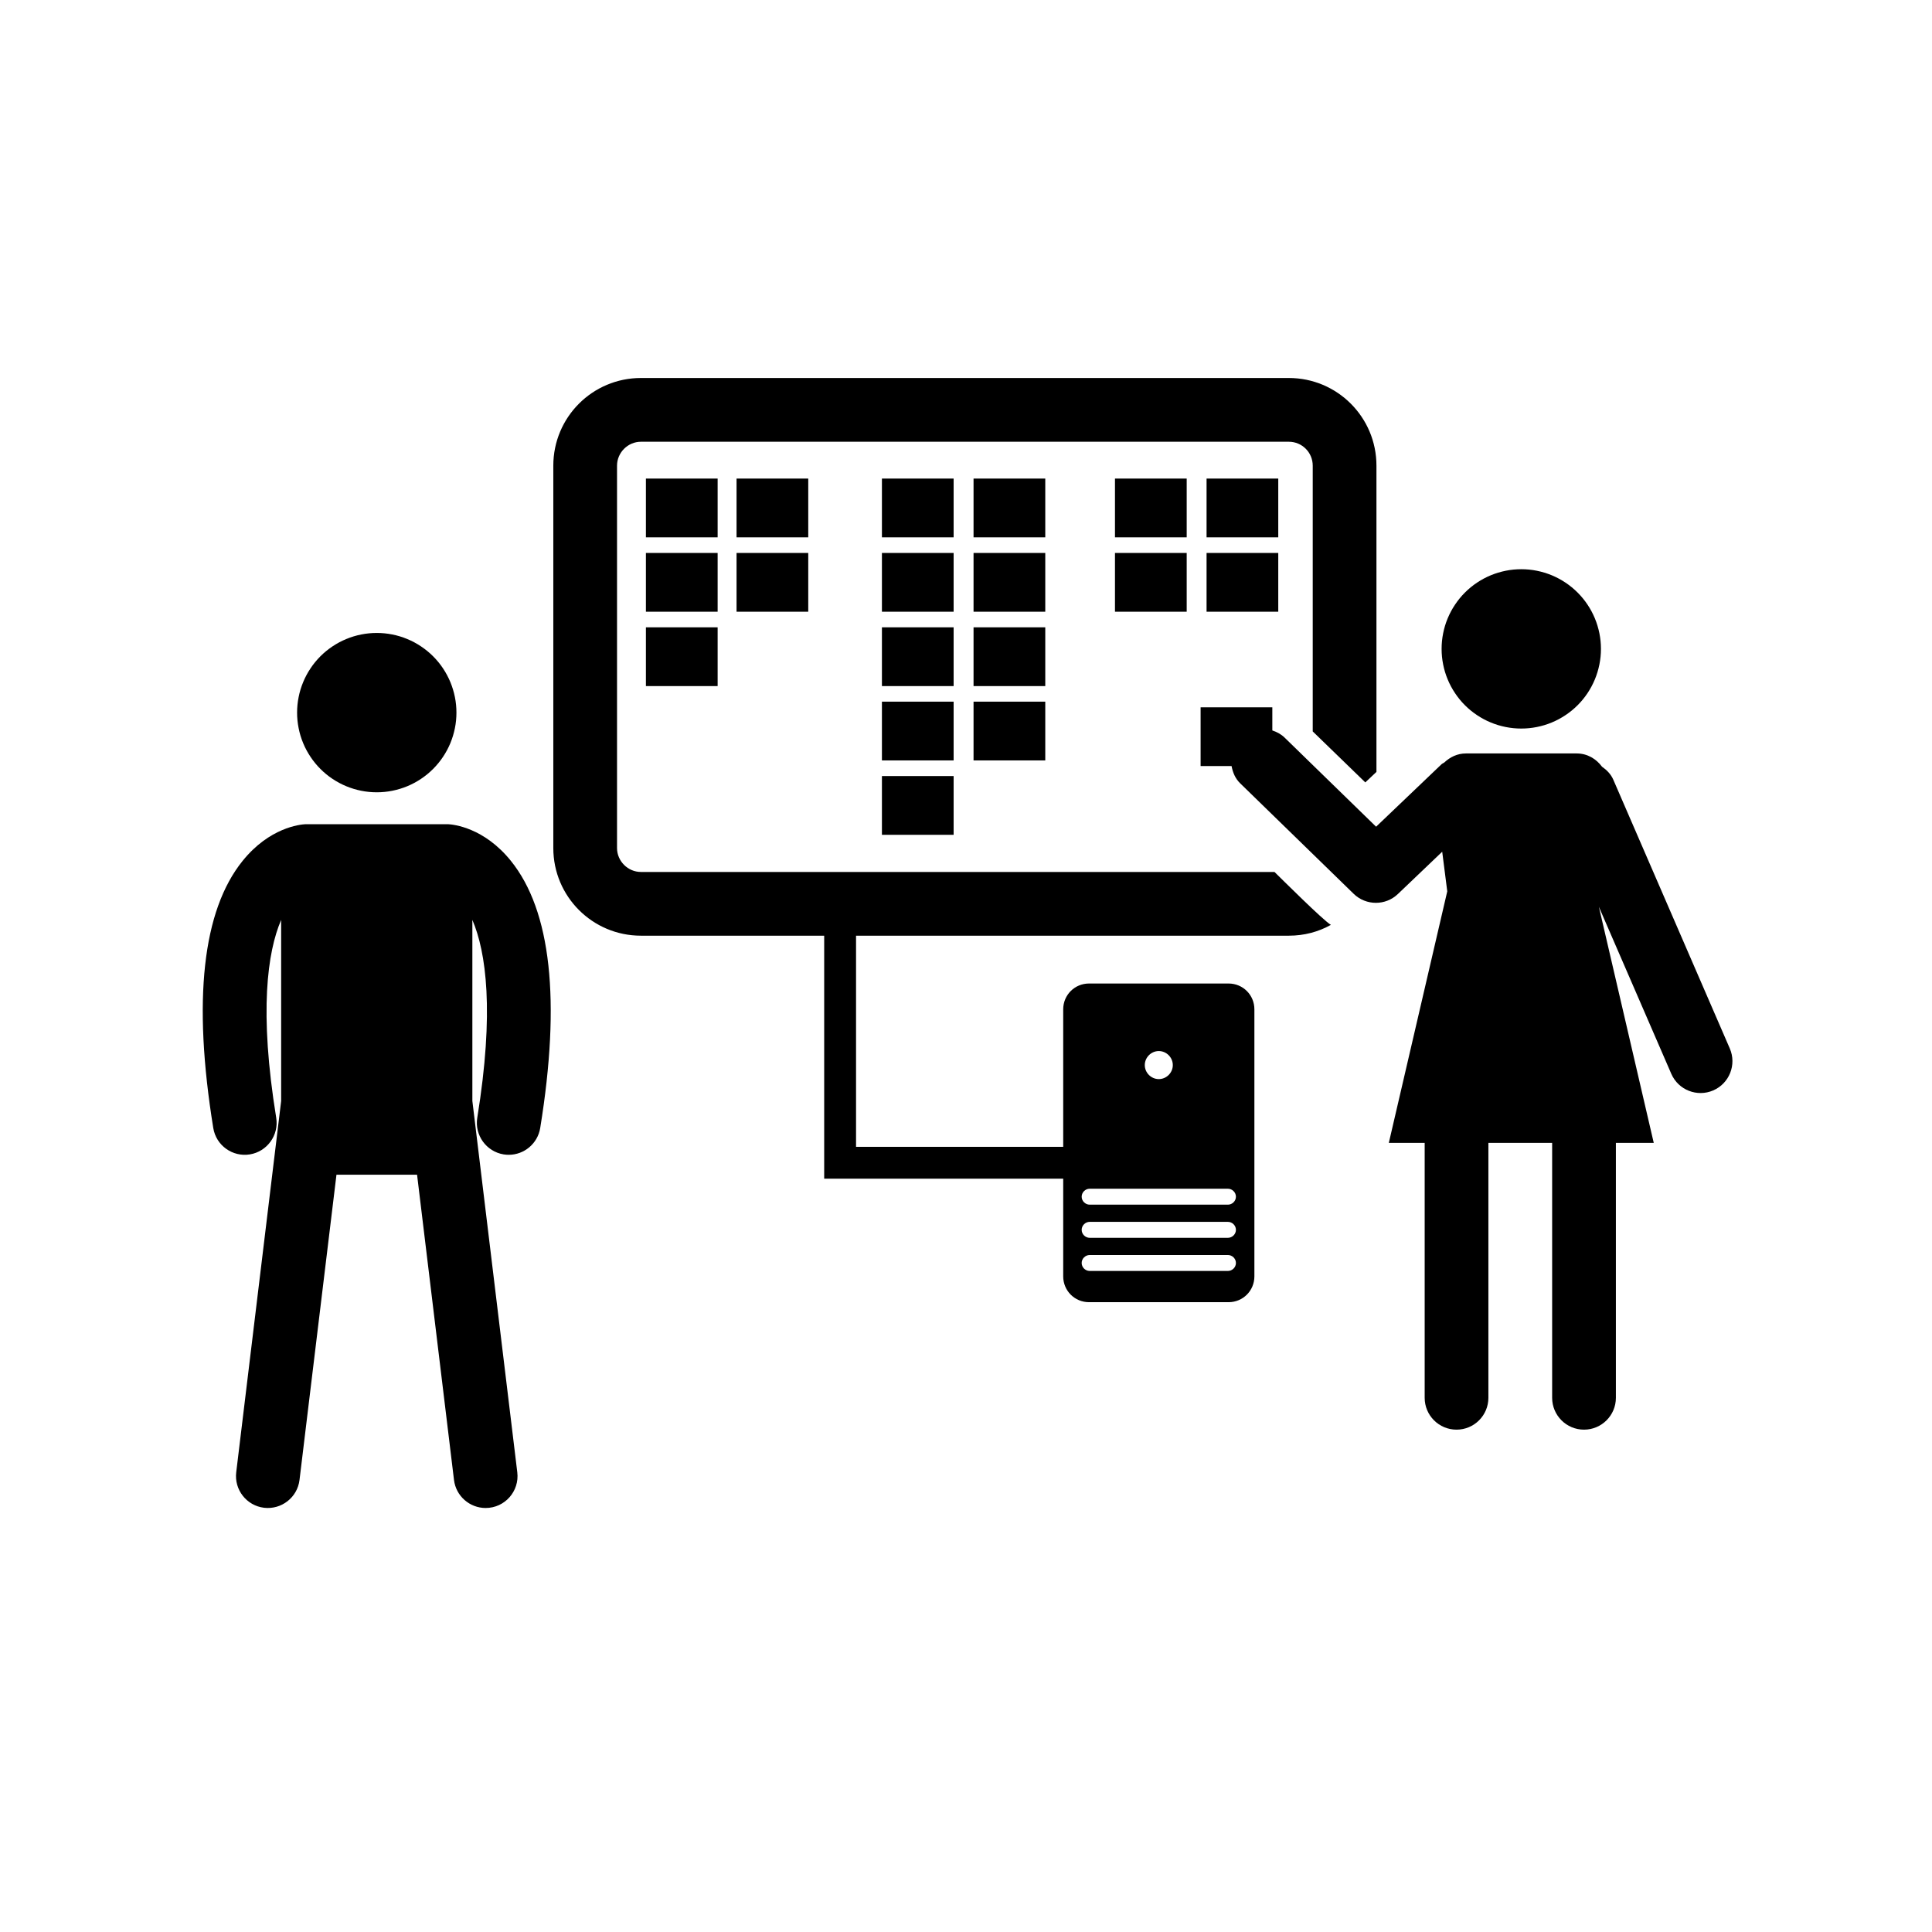 <svg xmlns="http://www.w3.org/2000/svg" xmlns:xlink="http://www.w3.org/1999/xlink" width="400" zoomAndPan="magnify" viewBox="0 0 300 300" height="400" preserveAspectRatio="xMidYMid meet" version="1.0"><defs><clipPath id="7570c5776c"><path d="M 85 58.48 L 214 58.48 L 214 203 L 85 203 Z M 85 58.48 " clip-rule="nonzero"/></clipPath><clipPath id="492fd47ecc"><path d="M 31 127 L 86 127 L 86 234.73 L 31 234.73 Z M 31 127 " clip-rule="nonzero"/></clipPath></defs><g clip-path="url(#7570c5776c)"><path fill="currentColor" d="M 197.902 135.398 L 99.523 135.398 C 97.496 135.398 95.812 133.715 95.812 131.688 L 95.812 72.305 C 95.812 70.277 97.496 68.594 99.523 68.594 L 200.129 68.594 C 202.207 68.594 203.84 70.277 203.84 72.305 L 203.84 113.574 L 212.004 121.492 L 213.734 119.859 L 213.734 72.305 C 213.734 64.785 207.648 58.695 200.129 58.695 L 99.523 58.695 C 92.004 58.695 85.918 64.785 85.918 72.305 L 85.918 131.688 C 85.918 139.207 92.004 145.293 99.523 145.293 L 127.98 145.293 L 127.98 183.027 L 165.094 183.027 L 165.094 198.195 C 165.094 200.422 166.875 202.203 169.102 202.203 L 190.773 202.203 C 193 202.203 194.781 200.422 194.781 198.195 L 194.781 156.727 C 194.781 154.5 193 152.719 190.773 152.719 L 169.102 152.719 C 166.875 152.719 165.094 154.5 165.094 156.727 L 165.094 178.078 L 132.926 178.078 L 132.926 145.293 L 200.129 145.293 C 202.504 145.293 204.73 144.699 206.66 143.613 C 205.453 142.91 198.992 136.461 197.902 135.398 Z M 190.676 197.352 L 169.199 197.352 C 168.555 197.352 167.961 196.809 167.961 196.113 C 167.961 195.422 168.555 194.879 169.199 194.879 L 190.676 194.879 C 191.32 194.879 191.914 195.422 191.914 196.113 C 191.914 196.809 191.32 197.352 190.676 197.352 Z M 190.676 192.207 L 169.199 192.207 C 168.555 192.207 167.961 191.66 167.961 190.969 C 167.961 190.277 168.555 189.73 169.199 189.73 L 190.676 189.73 C 191.32 189.73 191.914 190.277 191.914 190.969 C 191.914 191.66 191.32 192.207 190.676 192.207 Z M 179.938 163.207 C 181.125 163.207 182.113 164.199 182.113 165.387 C 182.113 166.574 181.125 167.562 179.938 167.562 C 178.75 167.562 177.762 166.574 177.762 165.387 C 177.762 164.199 178.75 163.207 179.938 163.207 Z M 169.199 184.586 L 190.676 184.586 C 191.32 184.586 191.914 185.129 191.914 185.824 C 191.914 186.516 191.32 187.059 190.676 187.059 L 169.199 187.059 C 168.555 187.059 167.961 186.516 167.961 185.824 C 167.961 185.129 168.555 184.586 169.199 184.586 Z M 169.199 184.586 " fill-opacity="1" fill-rule="nonzero"/></g><path fill="currentColor" d="M 100.297 74.312 L 111.434 74.312 L 111.434 83.438 L 100.297 83.438 Z M 100.297 74.312 " fill-opacity="1" fill-rule="nonzero"/><path fill="currentColor" d="M 100.297 85.863 L 111.434 85.863 L 111.434 94.988 L 100.297 94.988 Z M 100.297 85.863 " fill-opacity="1" fill-rule="nonzero"/><path fill="currentColor" d="M 114.371 74.312 L 125.504 74.312 L 125.504 83.438 L 114.371 83.438 Z M 114.371 74.312 " fill-opacity="1" fill-rule="nonzero"/><path fill="currentColor" d="M 114.371 85.863 L 125.504 85.863 L 125.504 94.988 L 114.371 94.988 Z M 114.371 85.863 " fill-opacity="1" fill-rule="nonzero"/><path fill="currentColor" d="M 136.945 74.312 L 148.078 74.312 L 148.078 83.438 L 136.945 83.438 Z M 136.945 74.312 " fill-opacity="1" fill-rule="nonzero"/><path fill="currentColor" d="M 136.945 85.863 L 148.078 85.863 L 148.078 94.988 L 136.945 94.988 Z M 136.945 85.863 " fill-opacity="1" fill-rule="nonzero"/><path fill="currentColor" d="M 136.945 97.41 L 148.078 97.41 L 148.078 106.535 L 136.945 106.535 Z M 136.945 97.41 " fill-opacity="1" fill-rule="nonzero"/><path fill="currentColor" d="M 136.945 108.953 L 148.078 108.953 L 148.078 118.078 L 136.945 118.078 Z M 136.945 108.953 " fill-opacity="1" fill-rule="nonzero"/><path fill="currentColor" d="M 136.945 120.504 L 148.078 120.504 L 148.078 129.629 L 136.945 129.629 Z M 136.945 120.504 " fill-opacity="1" fill-rule="nonzero"/><path fill="currentColor" d="M 151.172 74.312 L 162.309 74.312 L 162.309 83.438 L 151.172 83.438 Z M 151.172 74.312 " fill-opacity="1" fill-rule="nonzero"/><path fill="currentColor" d="M 151.172 85.863 L 162.309 85.863 L 162.309 94.988 L 151.172 94.988 Z M 151.172 85.863 " fill-opacity="1" fill-rule="nonzero"/><path fill="currentColor" d="M 173.133 74.312 L 184.27 74.312 L 184.27 83.438 L 173.133 83.438 Z M 173.133 74.312 " fill-opacity="1" fill-rule="nonzero"/><path fill="currentColor" d="M 173.133 85.863 L 184.27 85.863 L 184.27 94.988 L 173.133 94.988 Z M 173.133 85.863 " fill-opacity="1" fill-rule="nonzero"/><path fill="currentColor" d="M 187.355 74.312 L 198.488 74.312 L 198.488 83.438 L 187.355 83.438 Z M 187.355 74.312 " fill-opacity="1" fill-rule="nonzero"/><path fill="currentColor" d="M 187.355 85.863 L 198.488 85.863 L 198.488 94.988 L 187.355 94.988 Z M 187.355 85.863 " fill-opacity="1" fill-rule="nonzero"/><path fill="currentColor" d="M 151.172 97.41 L 162.309 97.41 L 162.309 106.535 L 151.172 106.535 Z M 151.172 97.41 " fill-opacity="1" fill-rule="nonzero"/><path fill="currentColor" d="M 151.172 108.953 L 162.309 108.953 L 162.309 118.078 L 151.172 118.078 Z M 151.172 108.953 " fill-opacity="1" fill-rule="nonzero"/><path fill="currentColor" d="M 100.297 97.41 L 111.434 97.41 L 111.434 106.535 L 100.297 106.535 Z M 100.297 97.41 " fill-opacity="1" fill-rule="nonzero"/><g clip-path="url(#492fd47ecc)"><path fill="currentColor" d="M 69.559 127.98 C 69.422 127.973 47.586 127.973 47.445 127.98 C 46.547 128.027 41.84 128.516 37.68 133.668 C 31.438 141.395 29.902 155.355 33.117 175.16 C 33.559 177.875 36.117 179.691 38.797 179.254 C 41.492 178.812 43.324 176.27 42.891 173.574 C 40.211 157.086 41.523 147.805 43.656 142.844 L 43.656 170.965 L 36.68 228.617 C 36.352 231.328 38.289 233.797 41 234.125 C 43.695 234.445 46.176 232.535 46.508 229.805 L 52.246 182.41 L 64.762 182.41 L 70.496 229.805 C 70.801 232.316 72.938 234.16 75.406 234.16 C 78.41 234.16 80.68 231.535 80.324 228.617 L 73.348 170.953 L 73.348 142.84 C 75.48 147.797 76.793 157.078 74.109 173.574 C 73.676 176.27 75.508 178.812 78.203 179.254 C 78.469 179.297 78.742 179.316 79 179.316 C 81.383 179.316 83.484 177.59 83.883 175.16 C 87.102 155.355 85.566 141.395 79.324 133.668 C 75.164 128.516 70.457 128.027 69.559 127.98 Z M 69.559 127.98 " fill-opacity="1" fill-rule="nonzero"/></g><path fill="currentColor" d="M 70.875 110.656 C 70.875 111.469 70.797 112.273 70.637 113.07 C 70.477 113.867 70.242 114.641 69.934 115.391 C 69.621 116.141 69.242 116.852 68.789 117.527 C 68.34 118.203 67.824 118.828 67.25 119.402 C 66.676 119.977 66.051 120.492 65.375 120.941 C 64.699 121.395 63.988 121.773 63.238 122.086 C 62.488 122.395 61.715 122.629 60.918 122.789 C 60.121 122.949 59.316 123.027 58.504 123.027 C 57.691 123.027 56.887 122.949 56.09 122.789 C 55.293 122.629 54.52 122.395 53.77 122.086 C 53.02 121.773 52.305 121.395 51.629 120.941 C 50.953 120.492 50.328 119.977 49.754 119.402 C 49.18 118.828 48.668 118.203 48.219 117.527 C 47.766 116.852 47.383 116.141 47.074 115.391 C 46.762 114.641 46.527 113.867 46.371 113.07 C 46.211 112.273 46.133 111.469 46.133 110.656 C 46.133 109.844 46.211 109.039 46.371 108.242 C 46.527 107.445 46.762 106.672 47.074 105.922 C 47.383 105.172 47.766 104.457 48.219 103.781 C 48.668 103.105 49.18 102.48 49.754 101.906 C 50.328 101.332 50.953 100.82 51.629 100.371 C 52.305 99.918 53.02 99.535 53.77 99.227 C 54.52 98.914 55.293 98.68 56.09 98.523 C 56.887 98.363 57.691 98.285 58.504 98.285 C 59.316 98.285 60.121 98.363 60.918 98.523 C 61.715 98.68 62.488 98.914 63.238 99.227 C 63.988 99.535 64.699 99.918 65.375 100.371 C 66.051 100.82 66.676 101.332 67.25 101.906 C 67.824 102.48 68.34 103.105 68.789 103.781 C 69.242 104.457 69.621 105.172 69.934 105.922 C 70.242 106.672 70.477 107.445 70.637 108.242 C 70.797 109.039 70.875 109.844 70.875 110.656 Z M 70.875 110.656 " fill-opacity="1" fill-rule="nonzero"/><path fill="currentColor" d="M 248.594 100.758 C 248.594 101.57 248.516 102.375 248.355 103.172 C 248.195 103.969 247.961 104.742 247.652 105.492 C 247.34 106.242 246.961 106.957 246.508 107.633 C 246.059 108.309 245.543 108.934 244.969 109.508 C 244.395 110.082 243.77 110.594 243.094 111.043 C 242.418 111.496 241.707 111.879 240.957 112.188 C 240.207 112.5 239.434 112.734 238.637 112.891 C 237.84 113.051 237.035 113.129 236.223 113.129 C 235.41 113.129 234.605 113.051 233.809 112.891 C 233.012 112.734 232.238 112.5 231.488 112.188 C 230.738 111.879 230.023 111.496 229.348 111.043 C 228.672 110.594 228.047 110.082 227.473 109.508 C 226.898 108.934 226.387 108.309 225.938 107.633 C 225.484 106.957 225.102 106.242 224.793 105.492 C 224.48 104.742 224.246 103.969 224.09 103.172 C 223.93 102.375 223.852 101.57 223.852 100.758 C 223.852 99.945 223.93 99.141 224.09 98.344 C 224.246 97.547 224.48 96.773 224.793 96.023 C 225.102 95.273 225.484 94.562 225.938 93.887 C 226.387 93.211 226.898 92.586 227.473 92.012 C 228.047 91.438 228.672 90.922 229.348 90.473 C 230.023 90.02 230.738 89.641 231.488 89.328 C 232.238 89.02 233.012 88.785 233.809 88.625 C 234.605 88.465 235.41 88.387 236.223 88.387 C 237.035 88.387 237.84 88.465 238.637 88.625 C 239.434 88.785 240.207 89.02 240.957 89.328 C 241.707 89.641 242.418 90.02 243.094 90.473 C 243.77 90.922 244.395 91.438 244.969 92.012 C 245.543 92.586 246.059 93.211 246.508 93.887 C 246.961 94.562 247.34 95.273 247.652 96.023 C 247.961 96.773 248.195 97.547 248.355 98.344 C 248.516 99.141 248.594 99.945 248.594 100.758 Z M 248.594 100.758 " fill-opacity="1" fill-rule="nonzero"/><path fill="currentColor" d="M 268.605 162.812 L 250.508 121.059 C 250.129 120.191 249.484 119.559 248.758 119.051 C 247.863 117.836 246.48 116.996 244.832 116.996 L 227.617 116.996 C 226.293 116.996 225.152 117.566 224.27 118.398 C 224.133 118.508 223.965 118.551 223.84 118.672 L 213.68 128.371 L 199.469 114.531 C 198.914 113.992 198.254 113.652 197.566 113.422 L 197.566 109.828 L 186.43 109.828 L 186.43 118.953 L 191.238 118.953 C 191.418 119.93 191.801 120.879 192.566 121.625 L 210.195 138.789 C 211.152 139.723 212.402 140.191 213.648 140.191 C 214.875 140.191 216.105 139.738 217.062 138.824 L 223.945 132.254 L 224.73 138.406 L 215.656 177.461 L 221.223 177.461 L 221.223 217.047 C 221.223 219.781 223.434 221.996 226.172 221.996 C 228.906 221.996 231.117 219.781 231.117 217.047 L 231.117 177.461 L 241.016 177.461 L 241.016 217.047 C 241.016 219.781 243.23 221.996 245.965 221.996 C 248.699 221.996 250.914 219.781 250.914 217.047 L 250.914 177.461 L 256.793 177.461 L 248.273 140.805 L 259.52 166.746 C 260.613 169.258 263.531 170.398 266.027 169.32 C 268.535 168.234 269.688 165.32 268.605 162.812 Z M 268.605 162.812 " fill-opacity="1" fill-rule="nonzero"/></svg>